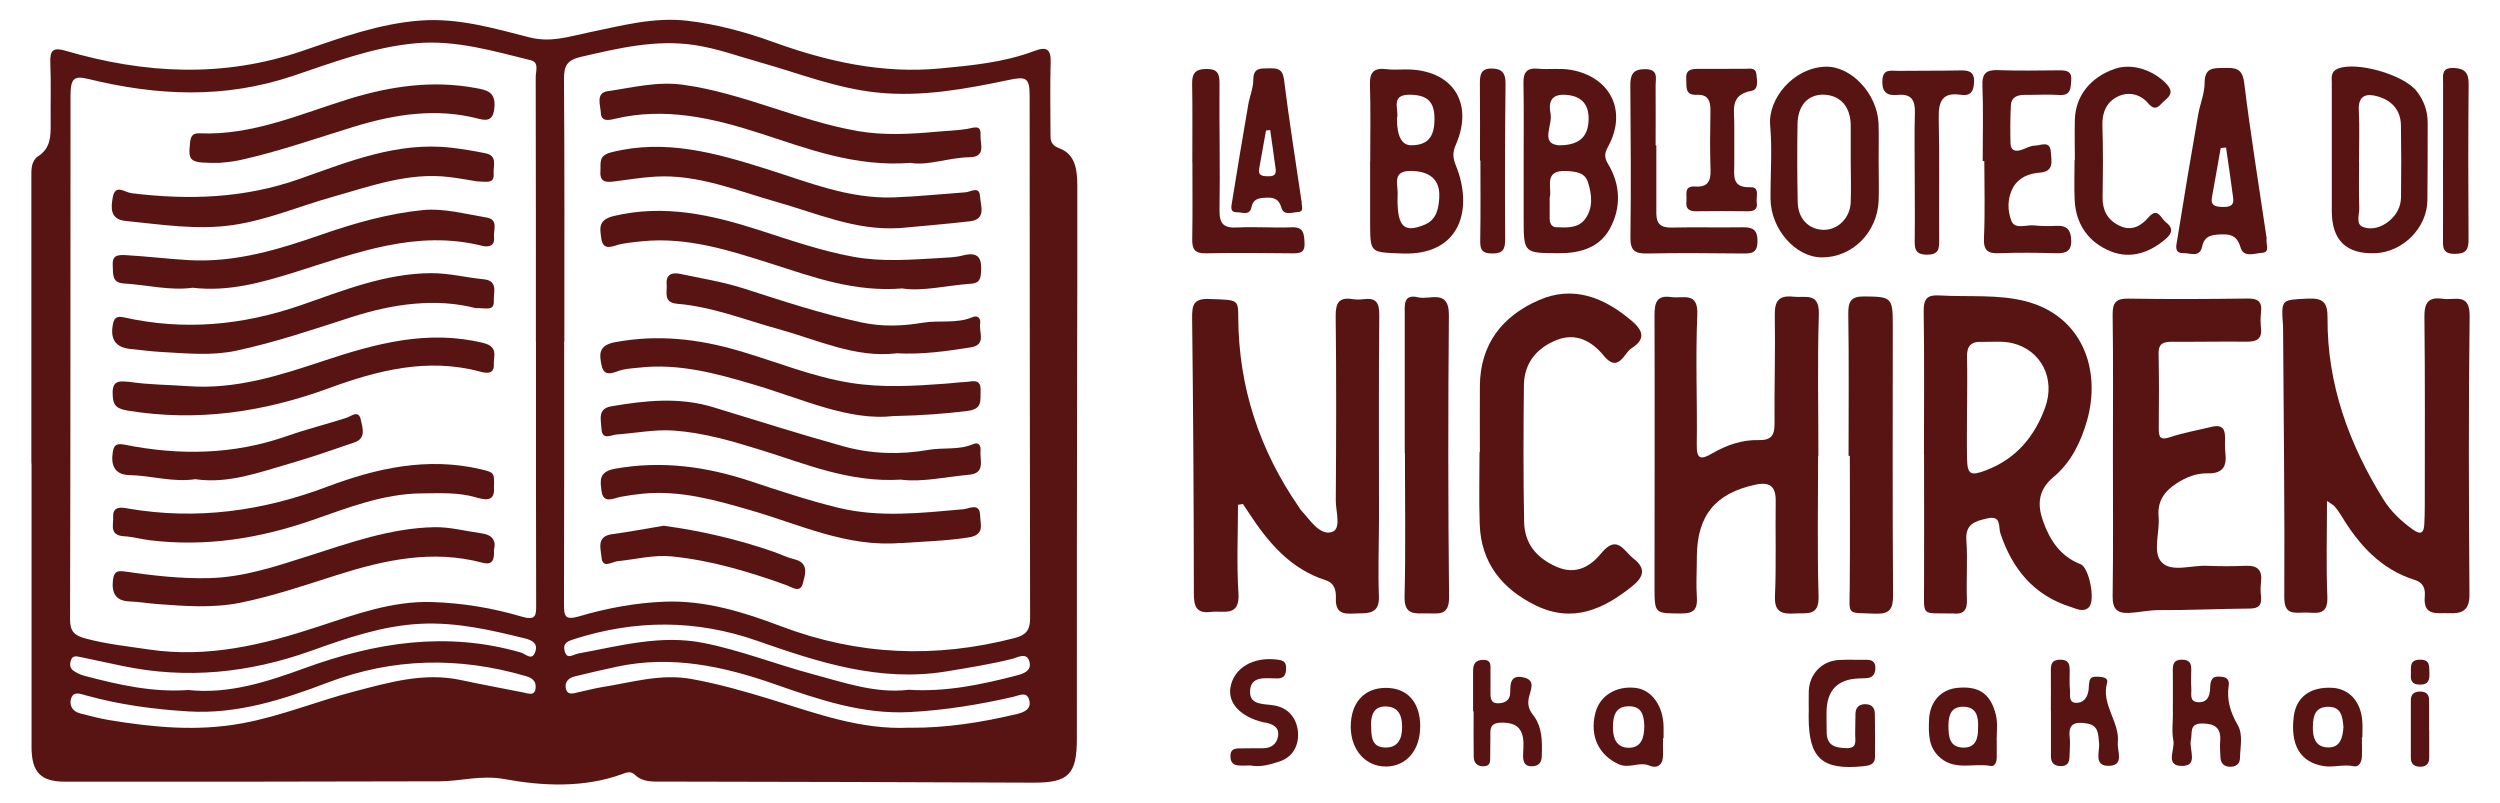 <?xml version="1.0" encoding="UTF-8"?><svg id="Livello_1" xmlns="http://www.w3.org/2000/svg" viewBox="0 0 275.85 88.59"><defs><style>.cls-1{fill:#571413;}</style></defs><path class="cls-1" d="m3.46,51.16c0-10.5,0-21,0-31.51,0-.92-.07-1.87.79-2.44,1.34-.88,1.35-2.2,1.34-3.56-.02-2.25.05-4.51-.04-6.76-.05-1.37.34-1.68,1.68-1.29,8.72,2.55,17.4,3.02,26.19,0,4.2-1.44,8.42-2.99,12.94-3.33,4.17-.32,8.13.85,12.05,1.85,2.35.6,4.29-.07,6.37-.5,3.68-.75,7.3-1.78,11.14-1.32,3.25.39,6.4,1.25,9.43,2.35,5.98,2.16,12.05,3.51,18.41,2.9,3.49-.33,7.02-.66,10.35-1.92,1.34-.51,1.87-.25,1.82,1.27-.08,2.57-.02,5.15-.02,7.73,0,.77-.06,1.35.99,1.74,1.78.66,1.96,2.42,1.97,4.06.02,6.31-.01,12.63-.02,18.94-.02,14.04-.04,28.09-.03,42.13,0,3.97-.92,4.88-4.85,4.86-13.59-.07-27.19-.09-40.78-.12-1.1,0-2.24.1-3.11-.73-.5-.48-.96-.27-1.42-.1-4.26,1.55-8.81,1.32-12.97.56-2.63-.48-4.79.23-7.17.24-13.79.04-27.58.05-41.36.04-2.69,0-3.67-1.07-3.68-3.79,0-10.44,0-20.88,0-31.31h-.02Zm55.67-13.49h0c0-9.72,0-19.45-.02-29.17,0-.64.4-1.62-.53-1.85-4.16-1.02-8.28-2.26-12.66-1.88-4.77.42-9.22,2.14-13.67,3.63-7.54,2.52-14.96,2.16-22.48.32-1.61-.39-1.99-.1-1.99,1.9-.01,19.25,0,38.5-.05,57.76,0,1.3.5,1.75,1.7,2.07,2.3.62,4.63.86,6.97,1.21,6.49.97,12.57-.5,18.65-2.5,4.11-1.35,8.24-2.88,12.66-2.73,3.32.11,6.63.65,9.82,1.6,1.63.48,1.64-.12,1.63-1.37-.03-9.66-.02-19.32-.02-28.98Zm3.14,0h-.02c0,9.66.01,19.32-.02,28.97,0,1.28.06,1.84,1.66,1.37,3.06-.91,6.23-1.49,9.42-1.62,4.49-.18,8.77,1.16,12.86,2.71,8.52,3.23,17.07,3.57,25.83,1.29,1.21-.32,1.66-.88,1.66-2.13-.04-19.25-.03-38.5-.05-57.75,0-1.95-.42-2.09-2.34-1.68-4.77,1-9.58,1.89-14.49,1.38-4.47-.46-8.66-2.13-12.95-3.34-2.39-.67-4.72-1.53-7.2-1.9-4.29-.64-8.39.35-12.51,1.3-1.48.34-1.9.92-1.89,2.42.07,9.66.04,19.32.04,28.97Zm-4.31,38.79c.5.11,1.06.27,1.14-.53.08-.82-.41-1.13-1.09-1.33-7.38-2.16-14.66-2.02-21.89.73-4.91,1.87-9.96,3.49-15.29,3.17-3.83-.23-7.66-.74-11.38-1.78-.61-.17-1.37-.49-1.62.4-.21.77.21,1.39,1.02,1.6,1.05.27,2.11.55,3.17.73,4.9.81,9.78,1.28,14.76.35,4.24-.79,8.2-2.43,12.34-3.51,3.84-1,7.66-2.12,11.7-1.26,2.38.51,4.76.95,7.15,1.42Zm-37.24-.33c4.5.5,8.76-.9,12.88-2.4,7.85-2.86,15.72-4.1,23.9-1.72.51.15,1.21.97,1.57-.11.3-.9-.35-1.26-1.12-1.45-3.8-.94-7.6-1.82-11.56-1.62-4.21.21-8.17,1.59-12.05,2.98-6.84,2.44-13.72,3.16-20.83,1.67-1.56-.33-3.12-.66-4.68-.99-.38-.08-.79-.18-.98.3-.18.45-.16.93.26,1.22.36.25.78.45,1.21.56,3.72.98,7.46,1.84,11.4,1.57Zm79.68,4.17c4.01.03,7.94-.59,11.83-1.52.84-.2,1.59-.58,1.34-1.52-.26-1.01-1.1-.53-1.77-.37-3.76.86-7.57,1.48-11.41,1.68-5.21.28-10.11-1.4-14.94-3.09-5.66-1.98-11.36-3.2-17.36-1.92-1.57.33-3.13.7-4.69,1.08-.73.18-1.15.69-.94,1.42.2.68.83.44,1.32.33.88-.18,1.75-.43,2.63-.57,3.27-.51,6.47-1.52,9.89-.9,2.98.54,5.86,1.36,8.73,2.24,5.02,1.55,9.97,3.4,15.36,3.13Zm-.13-4.19c4.12.26,8-.57,11.84-1.56.79-.2,1.82-.52,1.45-1.63-.32-.97-1.29-.37-1.84-.23-2.42.61-4.88.99-7.34,1.4-7.34,1.2-14.13-1.04-20.85-3.39-6.74-2.36-13.41-2.33-20.15-.19-.66.21-1.29.42-1.09,1.27.26,1.08.91.44,1.5.33,4.59-.83,9.1-2.12,13.88-1.16,4.1.82,7.97,2.36,11.98,3.43,3.52.94,6.98,2.17,10.61,1.73Z"/><path class="cls-1" d="m136.6,55.66c0,3.25-.16,6.52.05,9.76.18,2.74-1.65,1.92-3.03,2.1-1.64.21-1.89-.64-1.89-2.05-.01-10.11-.07-20.22-.19-30.33-.02-1.46.12-2.22,1.9-2.15,3.18.12,3.18,0,3.19,2.1.05,7.65,2.35,14.58,6.69,20.86.07.11.12.23.21.32,1.01,1.06,2.03,2.82,3.41,2.44,1.11-.31.44-2.28.45-3.5.05-6.76.07-13.53-.01-20.29-.02-1.51.36-2.17,1.91-1.91.38.06.78.05,1.16,0,1.34-.17,1.75.34,1.74,1.72-.07,7.41-.03,14.81-.03,22.22,0,2.96-.12,5.93-.01,8.89.06,1.78-1.04,1.84-2.23,1.84-1.15,0-2.6.39-2.52-1.65.03-.82-.1-1.68-1.13-2.01-3.91-1.25-6.36-4.19-8.5-7.47-.2-.31-.41-.63-.62-.94-.18.03-.36.06-.55.09Z"/><path class="cls-1" d="m256.76,55.29c0,3.78-.1,7.18.04,10.58.09,2.24-1.38,1.68-2.57,1.72-1.15.03-2.19.24-2.18-1.68.05-9.72-.07-19.44-.13-29.16,0-.26,0-.52-.01-.77-.21-2.99-.21-2.89,2.72-3.03,1.68-.08,2.21.39,2.19,2.12-.05,7.31,2.36,13.92,6.18,20.06.83,1.33,1.95,2.37,3.22,3.29.93.67,1.24.35,1.28-.63.03-.64.05-1.29.05-1.93,0-6.96.04-13.91-.04-20.87-.02-1.59.43-2.26,2.05-2.02,1.29.19,2.98-.72,2.94,1.93-.13,10.24-.09,20.48-.02,30.72.01,1.74-.82,2.11-2.23,2.04-1.27-.06-2.9.41-2.7-1.86.07-.8-.13-1.5-1.08-1.8-3.79-1.18-6.23-3.92-8.19-7.2-.2-.33-.44-.64-.68-.93-.11-.13-.29-.21-.81-.58Z"/><path class="cls-1" d="m212.29,50.16c0-5.28.05-10.56-.03-15.84-.02-1.39.43-1.81,1.77-1.72,3.2.19,6.48-.16,9.59.67,6.13,1.64,8.26,7.52,6.66,13.15-.68,2.38-1.79,4.64-3.7,6.22-1.72,1.43-1.78,3.07-1.16,4.83.73,2.08,1.9,3.92,4.14,4.78.96.37,1.67,4,.94,4.74-.62.63-1.39.17-1.99-.01-4.08-1.27-6.47-4.19-7.79-8.14-.23-.69.15-2.01-1.44-1.64-1.33.31-2.44.59-2.31,2.41.15,2.18-.02,4.38.06,6.57.05,1.22-.44,1.64-1.58,1.51-.06,0-.13,0-.19,0-3.25-.05-2.97.35-2.96-2.83.02-4.9,0-9.79,0-14.69h-.01Zm4.78-5.19s-.02,0-.03,0c0,1.86-.03,3.73,0,5.59.04,1.81.38,1.99,2.1,1.33,3.3-1.25,5.36-3.72,6.52-6.92,1.17-3.21-.45-6.35-3.62-7.11-1.1-.26-2.3-.11-3.45-.14-1.15-.04-1.58.53-1.55,1.66.05,1.86.01,3.73.01,5.59Z"/><path class="cls-1" d="m200.61,50.32c0,5.15-.1,10.31.05,15.46.07,2.27-1.29,1.82-2.61,1.91-1.45.09-2.28-.14-2.2-1.94.15-3.47.03-6.95.08-10.43.02-1.63-.61-2.19-2.24-1.84-4.42.95-6.43,3.39-6.46,7.95,0,1.48-.1,2.97,0,4.44.09,1.31-.29,1.83-1.69,1.82-2.95-.01-2.98.06-2.98-2.9,0-9.98.03-19.97,0-29.95,0-1.37.17-2.31,1.86-2.06,1.28.19,2.98-.67,2.86,1.98-.21,4.76.01,9.53-.06,14.29-.03,1.66.46,1.7,1.7.98,1.57-.91,3.28-1.52,5.11-1.47,1.35.04,1.79-.48,1.77-1.8-.03-3.99.1-7.99.03-11.98-.03-1.61.47-2.22,2.08-2.04,1.31.14,2.85-.52,2.78,1.93-.16,5.21-.05,10.43-.05,15.65h-.03Z"/><path class="cls-1" d="m233.14,50.18c0-5.15.04-10.3-.03-15.44-.02-1.32.34-1.81,1.72-1.79,4.38.07,8.75.05,13.13-.01,1.17-.02,1.67.32,1.52,1.52-.07.57-.06,1.16,0,1.74.13,1.26-.53,1.51-1.62,1.5-2.7-.03-5.41.03-8.11.01-.95,0-1.6.1-1.57,1.32.06,2.77.04,5.53.02,8.3,0,.93.18,1.26,1.23.91,1.5-.5,3.08-.77,4.62-1.15,1-.25,1.47.12,1.46,1.15,0,.58-.03,1.16.04,1.74.18,1.51-.31,2.29-1.97,2.25-1.22-.03-2.37.42-3.42,1.11-1.35.87-2.13,1.98-1.98,3.67.16,1.71-.71,3.92.34,5.03,1.07,1.14,3.29.31,5.01.39,1.41.06,2.83.06,4.25,0,1.35-.06,1.87.5,1.7,1.83-.06.51-.06,1.03,0,1.54.11,1-.27,1.35-1.29,1.35-3.34.02-6.68.19-10.02.17-1.11,0-2.16.26-3.25.31-1.3.06-1.82-.42-1.81-1.8.07-5.21.03-10.42.03-15.64Z"/><path class="cls-1" d="m163.29,49.88c0-2.45-.02-4.89,0-7.34.05-4.58,2.48-7.66,6.48-9.41,3.84-1.69,7.23-.3,10.25,2.25,1.17.99,1.68,1.98.04,3.02-.26.17-.48.43-.67.69-.79,1.09-1.43,1.39-2.48.1-1.28-1.55-3.04-2.51-5.13-1.68-2.2.87-3.6,2.53-3.63,4.98-.06,5.02-.07,10.04.02,15.06.04,2.4,1.33,4,3.58,4.99,2.17.95,3.76-.07,4.93-1.49,1.77-2.15,2.48-.25,3.57.59,1.47,1.13,1.03,2.1-.17,3.06-3.17,2.54-6.56,4.08-10.61,2.11-3.75-1.83-6.06-4.71-6.2-9-.09-2.64-.02-5.28-.02-7.92.01,0,.02,0,.03,0Z"/><path class="cls-1" d="m203.97,50.28c0-5.21.05-10.42-.03-15.62-.02-1.39.28-1.97,1.78-1.95,2.95.02,3.13.12,3.13,3.03,0,9.97-.04,19.93.03,29.9.01,1.57-.36,2.14-2,2.07-3.19-.14-2.81.32-2.78-2.95.04-4.82.01-9.64.01-14.46-.04,0-.08,0-.13,0Z"/><path class="cls-1" d="m155,49.97c0-5.08,0-10.17,0-15.25,0-1-.21-2.33,1.49-1.91,1.27.31,3.41-.98,3.38,1.97-.09,10.36-.09,20.73.02,31.09.02,2.14-1.18,1.8-2.46,1.81-1.32,0-2.51.22-2.45-1.87.13-5.27.04-10.56.04-15.83,0,0-.01,0-.02,0Z"/><path class="cls-1" d="m151.19,17.81c0-2.83.06-5.66-.03-8.48-.04-1.39.47-1.86,1.8-1.7.7.09,1.41.04,2.12.03,5.13-.03,7.6,3.61,5.56,8.3-.37.85-.35,1.42,0,2.3,1.94,4.76.55,9.97-5.95,9.71-3.5-.14-3.5,0-3.51-3.41,0-2.25,0-4.5,0-6.75h.01Zm3.01,4.11c0,3.11.71,3.81,2.98,2.88,1.37-.56,1.57-1.88,1.63-3.04.1-1.95-1.06-2.85-3.04-2.9-2.29-.06-1.46,1.56-1.56,2.69-.01.13,0,.26,0,.39Zm-.06-8.85q0,2.97,1.59,2.96c1.78-.02,2.54-.87,2.55-2.86.02-1.93-.76-2.68-2.66-2.72-2.36-.05-1.16,1.76-1.49,2.62Z"/><path class="cls-1" d="m168.12,17.79c0-2.89.03-5.78-.02-8.68-.02-1.18.44-1.65,1.6-1.53,1.21.12,2.42-.09,3.64.13,4.35.77,6.23,4.51,4.12,8.43-.4.74-.51,1.15-.01,1.98,1.38,2.29,1.44,4.85.16,7.15-1.15,2.07-3.28,2.68-5.61,2.67-3.86-.02-3.87.01-3.88-3.8,0-2.12,0-4.24,0-6.36Zm2.87,4.01c0,.88,0,1.59,0,2.3,0,.51.19.95.72.97,1.16.06,2.43.13,3.19-.9.91-1.22.75-2.69.32-4.06-.35-1.09-1.35-1.18-2.37-1.24-2.63-.14-1.56,1.88-1.85,2.92Zm.9-5.77c2.43.04,3.38-.98,3.4-2.92.01-1.7-.88-2.55-2.58-2.65-1.66-.1-1.85.96-1.62,2.09.25,1.23-1.14,3.24.8,3.47Z"/><path class="cls-1" d="m257.29,17.7c0-2.83,0-5.67,0-8.5,0-.63-.15-1.28.66-1.62,2.03-.84,7.24.64,8.68,2.45.83,1.06,1.25,2.23,1.24,3.56,0,2.83,0,5.67-.03,8.5-.03,3.05-2.71,5.74-5.78,5.85q-4.76.17-4.77-4.64c0-1.87,0-3.74,0-5.6Zm3.01.23c0,1.67-.04,3.35.02,5.02.03.72-.43,1.78.42,2.1.94.35,2.01.05,2.86-.65.84-.69,1.32-1.59,1.33-2.66.03-2.64.03-5.28-.01-7.91-.03-1.71-1.03-2.76-2.59-3.2-1.19-.34-2.14-.14-2.06,1.53.1,1.93.02,3.86.02,5.79Z"/><path class="cls-1" d="m207.29,17.9c0,1.42.05,2.84,0,4.25-.15,3.53-2.95,6.29-6.3,6.25-2.89-.03-5.6-3.13-5.63-6.46-.02-2.7.2-5.43-.04-8.11-.26-2.91,2.52-6.33,6.07-6.47,2.86-.11,5.77,3,5.89,6.29.05,1.41,0,2.83.01,4.25Zm-3.08-.03c0-1.35,0-2.7,0-4.04-.02-2.02-1.11-3.28-2.88-3.38-1.76-.09-2.95,1.11-2.99,3.21-.05,2.89-.04,5.77.02,8.66.04,1.81,1.2,2.99,2.81,3.04,1.61.04,2.98-1.3,3.04-3.06.05-1.47.01-2.95,0-4.43Z"/><path class="cls-1" d="m250.09,26.37c-.07.67.42,1.47-.51,1.53-.82.05-2.02.56-2.35-.58-.35-1.21-.99-1.5-2.08-1.46-1,.04-1.9.08-2.17,1.35-.26,1.26-1.34.7-2.06.72-1.07.03-.78-.9-.69-1.43.73-4.61,1.51-9.22,2.31-13.82.21-1.19.72-2.37.72-3.55,0-1.73,1.03-1.61,2.16-1.63,1.15-.02,1.99-.04,2.2,1.6.72,5.82,1.66,11.61,2.49,17.25Zm-4.47-10.09c-.2.02-.39.04-.59.06-.32,1.8-.63,3.61-.96,5.4-.18.94.37,1.07,1.1,1.09.71.02,1.36-.03,1.24-.97-.24-1.87-.52-3.72-.79-5.59Z"/><path class="cls-1" d="m143.63,22.2c-.06.52.33,1.15-.4,1.19-.63.04-1.57.44-1.83-.45-.27-.94-.77-1.16-1.62-1.13-.78.03-1.48.06-1.69,1.05-.2.98-1.04.55-1.61.56-.83.02-.6-.7-.54-1.11.57-3.59,1.18-7.17,1.79-10.75.16-.93.56-1.84.56-2.76,0-1.34.8-1.25,1.68-1.26.9-.01,1.55-.03,1.71,1.25.56,4.52,1.29,9.03,1.93,13.42Zm-3.48-7.85c-.15.02-.3.03-.46.05-.25,1.4-.49,2.8-.75,4.2-.14.73.29.83.86.85.55.02,1.05-.02.96-.76-.18-1.45-.41-2.9-.61-4.35Z"/><path class="cls-1" d="m218.77,17.78c0-2.76.08-5.53-.03-8.29-.06-1.4.42-1.8,1.74-1.75,2.25.08,4.5.04,6.75.02.81,0,1.39.08,1.31,1.12-.07.88-.04,1.68-1.31,1.6-1.28-.08-2.57,0-3.86-.01-.8,0-1.45.27-1.49,1.14-.07,1.41-.08,2.82-.04,4.23.02.8.57.91,1.23.69.49-.16.97-.46,1.45-.46.64,0,1.69-.63,1.77.71.05.96.42,2.15-1.23,2.27-1.2.09-2.31.54-2.92,1.61-.66,1.17-.66,2.57-.19,3.73.39.96,1.62.39,2.47.48.83.09,1.67.09,2.5.05,1.17-.06,1.59.48,1.62,1.6.03,1.26-.64,1.45-1.71,1.42-2.06-.06-4.12-.08-6.17,0-1.29.06-1.82-.26-1.75-1.69.13-2.82.04-5.66.04-8.48-.06,0-.12,0-.17,0Z"/><path class="cls-1" d="m228.94,17.63c0-1.48-.04-2.96,0-4.44.08-2.64,1.75-4.71,4.49-5.62,1.84-.61,4.17.17,5.59,1.66.76.81.55,1.28-.16,1.86-.56.46-.95,1.34-1.82.32-.89-1.05-2.17-1.32-3.34-.77-1.22.58-1.77,1.72-1.72,3.19.09,2.64.06,5.28.02,7.92-.02,1.44.52,2.49,1.81,3.13,1.33.67,2.39.11,3.24-.88,1.05-1.21,1.36.08,1.91.5.78.59.82,1.18,0,1.87-1.8,1.53-3.88,2.24-6.07,1.36-2.42-.98-3.84-2.95-3.97-5.65-.07-1.48-.01-2.96-.01-4.44,0,0,.01,0,.02,0Z"/><path class="cls-1" d="m131.56,17.89c0-2.9.03-5.79-.02-8.69-.02-1.17.43-1.59,1.59-1.59,1.26,0,1.44.56,1.43,1.67-.04,4.63.08,9.26,0,13.89-.03,1.57.49,2.01,1.98,1.93,1.99-.1,3.99.06,5.98-.02,1.34-.05,1.36.68,1.42,1.69.07,1.18-.56,1.19-1.42,1.18-3.15-.03-6.31-.07-9.46,0-1.25.03-1.53-.47-1.51-1.58.05-2.83.02-5.66.02-8.49Z"/><path class="cls-1" d="m182.76,16.04c0,2.51,0,5.01,0,7.52,0,1.13.5,1.57,1.66,1.55,2.57-.06,5.14.01,7.71-.03,1.1-.02,1.8.11,1.79,1.53,0,1.37-.71,1.37-1.7,1.36-3.47-.03-6.94-.07-10.41,0-1.36.03-1.93-.25-1.91-1.79.08-5.59.03-11.18-.01-16.77,0-1.17.28-1.77,1.61-1.78,1.55,0,1.17,1.02,1.18,1.85.02,2.19,0,4.37,0,6.56.02,0,.05,0,.07,0Z"/><path class="cls-1" d="m211.27,19.41c0-2.32-.05-4.64.02-6.95.04-1.35-.35-2.12-1.83-1.99-1.13.1-1.8-.15-1.76-1.54.04-1.41.96-1.1,1.73-1.11,2.25-.03,4.51,0,6.76-.05.93-.02,1.68.04,1.63,1.28-.04,1.01-.35,1.58-1.49,1.41-2.07-.32-2.45.8-2.41,2.61.1,4.44.02,8.88.05,13.33,0,.97.03,1.71-1.35,1.7-1.4,0-1.36-.77-1.35-1.74.03-2.32,0-4.64,0-6.95h0Z"/><path class="cls-1" d="m191.36,15.4c0,.9,0,1.8,0,2.7,0,1.26-.32,2.64,1.8,2.56,1.06-.04.58,1.07.68,1.69.12.79-.33.97-1.03.96-1.86-.02-3.73-.03-5.6,0-.81.02-1.23-.24-1.13-1.1.08-.69-.34-1.72.96-1.63,1.41.1,1.75-.61,1.7-1.87-.07-2.12-.05-4.24-.01-6.37.02-1.1-.15-1.94-1.52-1.88-1.34.06-1.09-.91-1.15-1.73-.08-1.04.54-1.13,1.33-1.13,1.73.01,3.47-.01,5.2-.01.49,0,1.13-.16,1.21.58.07.67.28,1.71-.53,1.85-2.49.44-1.87,2.25-1.91,3.81-.01.51,0,1.03,0,1.54,0,0,0,0,0,0Z"/><path class="cls-1" d="m269.57,17.65c0-2.83,0-5.65,0-8.48,0-.81-.22-1.72,1.16-1.67,1.23.04,1.67.54,1.66,1.77-.05,5.71-.05,11.43-.01,17.14,0,1.1-.22,1.58-1.48,1.6-1.41.02-1.35-.73-1.34-1.69.02-2.89,0-5.78,0-8.67Z"/><path class="cls-1" d="m163.3,17.7c0-2.83.02-5.66-.01-8.49,0-.94.09-1.66,1.29-1.65,1.14.01,1.55.49,1.54,1.66-.06,5.72-.08,11.45-.04,17.17,0,1.15-.25,1.59-1.48,1.58-1.24-.02-1.29-.61-1.27-1.58.05-2.89.02-5.79.02-8.68-.01,0-.03,0-.04,0Z"/><path class="cls-1" d="m199.58,78.61c0-.77-.02-1.54,0-2.31.05-1.93,1.44-3.38,3.35-3.48.96-.05,1.93,0,2.89-.02.67-.02,1.13.14,1.11.94-.02.71-.35,1.07-1.05,1.09-.26,0-.51.02-.77.03q-3.56.12-3.57,3.76c0,.77,0,1.54.02,2.31.06,1.4,1.04,1.58,2.15,1.62,1.3.05.97-.88.99-1.6.02-.71.03-1.41.03-2.12,0-.68.29-1.1,1.01-1.13.69-.02,1.11.3,1.13,1.01.02,1.61.04,3.21.02,4.82-.01.85-.64.95-1.34,1.02-4.48.45-5.97-.87-5.98-5.37,0-.19,0-.39,0-.58Z"/><path class="cls-1" d="m239.75,78.62c0-1.54.02-3.08,0-4.62-.01-.73.1-1.22,1.03-1.21.94.01,1.02.54,1,1.25-.02.64-.03,1.29.01,1.93.04.59-.25,1.43.71,1.51.98.08,1.33-.58,1.36-1.48.01-.31.02-.66.15-.93.23-.5.74-.42,1.18-.39.57.04.81.43.73.93-.25,1.61.18,2.99,1,4.41.6,1.05.26,2.39.24,3.61-.01.63-.39.94-.97.97-.66.04-1.13-.26-1.18-.97-.04-.64-.08-1.29-.03-1.92.1-1.46-.68-1.87-1.99-1.88-1.46-.01-1.07,1.03-1.25,1.86-.23,1.01.92,2.91-1.1,2.82-1.75-.07-.63-1.83-.83-2.8-.2-.99-.04-2.05-.05-3.07Z"/><path class="cls-1" d="m162.54,78.48c0-1.48,0-2.96,0-4.44,0-.76.24-1.21,1.1-1.23.93-.02.82.6.82,1.17,0,.77,0,1.55,0,2.32,0,.59-.04,1.27.76,1.3.76.02,1.41-.28,1.42-1.21,0-.96.03-1.94,1.41-1.66,1.42.29.87,1.3.67,2.14-.18.73-.09,1.35.41,1.98,1.08,1.35,1.04,2.99.99,4.61-.02.71-.36,1.06-1.07,1.09-.78.03-.99-.45-.99-1.11,0-.71.11-1.44-.03-2.12-.26-1.32-1.22-1.62-2.47-1.58-1.36.05-1.08.99-1.11,1.78-.03.64,0,1.29-.02,1.93-.01.51.07,1.08-.71,1.1-.73.02-1.1-.37-1.11-1.04-.03-1.67-.01-3.35-.01-5.02-.02,0-.04,0-.06,0Z"/><path class="cls-1" d="m226.29,78.43c0-1.48.02-2.96,0-4.44-.01-.76.15-1.2,1.06-1.2.95,0,1.03.55,1.02,1.25,0,.71-.04,1.42.03,2.12.05.52-.18,1.34.64,1.39.8.05,1.27-.53,1.4-1.32.06-.38.03-.78.13-1.14.13-.47.59-.42.96-.42.47,0,1.12.13.97.65-.69,2.43,1.41,4.32,1.18,6.6-.09.93.76,2.54-.97,2.58-1.76.05-.99-1.6-1.1-2.54-.11-.99-.04-1.93-1.38-2.14-1.24-.19-2.03-.02-1.86,1.51.08.7-.01,1.41-.02,2.12,0,.67-.23,1.11-1.01,1.08-.74-.03-1.04-.4-1.04-1.09,0-1.67,0-3.35,0-5.02h0Z"/><path class="cls-1" d="m260.61,81.39c0,.71.03,1.42,0,2.12-.03.56-.31,1.16-.89,1.04-1.15-.25-2.29.17-3.39-.03-2.54-.44-3.62-2.33-3.24-5.44.26-2.15,1.8-3.31,4.23-3.19,1.91.1,3.21,1.54,3.34,3.76.04.58,0,1.16,0,1.74-.02,0-.03,0-.05,0Zm-2.04-1.19c-.09-1.12-.23-2.26-1.75-2.21-1.35.04-1.59.99-1.62,2.13-.03,1.22.25,2.29,1.62,2.35,1.44.06,1.67-1.11,1.76-2.28Z"/><path class="cls-1" d="m220.32,81.63c0,.64,0,1.29,0,1.93,0,.5-.18,1.05-.7.95-1.82-.33-3.81.52-5.48-.85-1.38-1.14-1.35-2.69-1.29-4.24.08-2,1.31-3.34,3.12-3.52,2.4-.24,3.65.66,4.23,2.88.25.97.12,1.9.11,2.86Zm-2.05-1.41c.01-1.07-.12-2.21-1.62-2.24-1.33-.02-1.65.87-1.66,2.07,0,1.27.13,2.44,1.7,2.44,1.33,0,1.6-1.05,1.57-2.27Z"/><path class="cls-1" d="m137.92,84.46c-.34,0-.86.05-1.37-.01-.63-.08-.81-.54-.78-1.12.02-.61.42-.74.91-.75.9-.02,1.8-.01,2.7-.02.89-.01,1.5-.46,1.64-1.32.16-.99-.55-1.34-1.38-1.51-.06-.01-.13,0-.19-.02-2.55-.6-3.99-2.11-3.68-3.87.38-2.18,2.57-3.42,5.24-3.05.64.09.91.28.9.94-.01.67-.17,1.12-.95,1.13-1.25,0-2.98-.36-3.03,1.42-.05,1.65,1.7,1.33,2.84,1.59,1.62.36,2.4,1.64,2.46,3.08.05,1.34-.59,2.62-2.11,3.09-.98.31-1.96.64-3.18.42Z"/><path class="cls-1" d="m183.5,81.45c0,.58-.02,1.15,0,1.73.05,1.1-.53,1.7-1.5,1.3-1.15-.48-2.2.37-3.37-.15-2.17-.95-3.26-3.08-2.6-5.66.49-1.9,2.26-3.01,4.42-2.77,1.82.2,3.11,2.03,3.11,4.4,0,.38,0,.77,0,1.15-.02,0-.05,0-.07,0Zm-2.07-1.4c-.05-1.02-.21-2.14-1.72-2.12-1.47.01-1.72,1.07-1.74,2.27-.02,1.24.39,2.3,1.74,2.31,1.39,0,1.73-1.1,1.72-2.46Z"/><path class="cls-1" d="m156.7,80.13c.02,2.62-1.5,4.42-3.75,4.45-2.26.02-3.9-1.82-3.91-4.38,0-2.64,1.46-4.28,3.83-4.3,2.4-.02,3.82,1.55,3.84,4.23Zm-5.41-.09c.03,1.11-.02,2.38,1.49,2.44,1.45.06,1.94-.93,1.93-2.28,0-1.25-.4-2.21-1.78-2.25-1.34-.03-1.67.94-1.65,2.09Z"/><path class="cls-1" d="m268.04,80.55c0,1.02,0,2.05,0,3.07,0,.62-.31.96-.92.98-.67.02-1.11-.25-1.11-.99,0-2.11,0-4.22,0-6.33,0-.73.42-1,1.12-.97.65.03.9.38.9.99,0,1.09,0,2.17,0,3.26,0,0,0,0-.01,0Z"/><path class="cls-1" d="m266.02,74.3c0-.78-.13-1.5,1-1.51,1.11-.02,1.01.68,1.04,1.4.03.8-.05,1.38-1.1,1.35-.98-.03-.97-.63-.94-1.24Z"/><path class="cls-1" d="m52.67,20.02c-.79-.13-1.92-.34-3.07-.48-4.54-.56-8.71,1.01-12.96,2.2-3.63,1.02-7.11,2.52-10.87,3.08-4,.6-7.95-.05-11.91-.44-1.74-.17-1.62-1.47-1.42-2.59.28-1.54,1.29-.57,2.09-.47,6.28.77,12.41.58,18.53-1.58,5.37-1.89,10.8-4.13,16.75-3.44,1.27.15,2.54.36,3.79.62,1.33.28.81,1.4.87,2.22.09,1.18-.78.9-1.82.87Z"/><path class="cls-1" d="m52.49,34c-4.35-1.13-9.1-.5-13.73,1-4.19,1.35-8.35,2.76-12.66,3.69-2.74.59-5.49.3-8.25.15-1.15-.06-2.3-.22-3.44-.33-1.57-.16-2.24-.98-1.98-2.58.13-.79.35-1.11,1.25-.91,6.64,1.49,13.09.88,19.54-1.35,4.65-1.61,9.3-3.51,14.39-3.53,1.96,0,3.82.49,5.73.67,1.67.16,1.1,1.46,1.15,2.37.06,1.21-.87.78-2,.82Z"/><path class="cls-1" d="m14.25,42.13c2.16.33,4.35.32,6.53.48,5.25.38,10.07-1.18,14.94-2.8,5.71-1.89,11.48-3.48,17.63-1.96,1.66.41,1.1,1.47,1.14,2.36.06,1.19-.97.94-1.53.79-5.8-1.56-11.34-.12-16.66,1.83-7.27,2.66-14.57,3.73-22.24,2.47-1.44-.24-1.62-.78-1.63-1.96-.02-1.47.91-1.27,1.83-1.21Z"/><path class="cls-1" d="m21.26,31.75c-2.5.35-5.03-.32-7.58-.47-1.38-.08-1.18-1.06-1.24-1.95-.08-1.08.43-1.24,1.41-1.18,2.31.13,4.6.41,6.91.55,5.2.31,10.02-1.18,14.79-2.84,3.63-1.26,7.33-2.3,11.11-2.68,2.29-.23,4.69.44,7.02.82,1.37.22.74,1.41.83,2.2.11.95-.61,1.09-1.28.93-7.26-1.82-13.89.77-20.59,2.87-3.67,1.15-7.37,2.22-11.39,1.75Z"/><path class="cls-1" d="m54.5,60.7c.06,1.02-.12,1.7-1.27,1.39-5.5-1.47-10.79-.31-16.02,1.35-3.53,1.12-7.03,2.32-10.67,3.06-3.07.62-6.14.38-9.21.15-1.01-.08-2.03-.25-3.06-.29-1.54-.06-1.96-.97-1.81-2.33.08-.74.3-1.12,1.23-.98,3.11.45,6.21.82,9.38.74,3.77-.09,7.28-1.27,10.8-2.39,4.62-1.47,9.19-3.14,14.09-3.23,1.71-.03,3.42.44,5.13.67,1.19.16,1.7.77,1.41,1.86Z"/><path class="cls-1" d="m54.5,53.75c.17,1.79-1.19,1.35-2.06,1.11-1.97-.56-3.96-.43-5.94-.42-4.23.04-8.15,1.6-12.04,2.95-5.87,2.04-11.77,2.97-17.94,2.22-.96-.12-1.9-.39-2.84-.44-1.65-.1-1.15-1.29-1.19-2.12-.07-1.21.86-1.08,1.63-.94,7.57,1.3,14.85.29,22.02-2.42,5.42-2.04,11.04-3.29,16.92-1.91,1.43.34,1.52.36,1.44,1.96Z"/><path class="cls-1" d="m24.33,17.97c-3.44.03-3.58-.1-3.36-2.21.07-.69.26-1.08,1.02-1.05,5.91.26,11.21-2.17,16.67-3.84,4.54-1.38,9.1-2.03,13.81-1.16,1.2.22,2.22.4,2.09,2.09-.09,1.28-.59,1.61-1.68,1.32-4.71-1.25-9.3-.52-13.82.86-4.2,1.29-8.35,2.76-12.65,3.7-.87.19-1.77.24-2.09.28Z"/><path class="cls-1" d="m21.58,52.87c-2.5.38-4.88-.4-7.32-.45-1.56-.03-2.05-1.05-1.82-2.5.12-.77.36-1.04,1.28-.86,6.03,1.21,12.01,1.13,17.9-.93,2.16-.76,4.38-1.32,6.56-2.01.62-.2,1.39-.96,1.64.23.17.84.62,2-.7,2.46-2.35.81-4.7,1.63-7.09,2.32-3.42.98-6.8,2.27-10.44,1.75Z"/><path class="cls-1" d="m99.14,25.17c-4.75.28-9.02-1.64-13.42-2.88-4.41-1.25-8.71-3.08-13.43-2.8-1.53.09-3.06.35-4.58.54-.85.1-1.54.06-1.46-1.12.06-.93-.26-1.74,1.22-2.11,5.95-1.5,11.48.08,17.06,1.83,4.61,1.45,9.15,3.34,14.12,3.15,2.63-.1,5.25-.37,7.87-.56.61-.04,1.55-.76,1.62.47.05.99.74,2.51-1.13,2.73-2.61.3-5.24.51-7.86.76Z"/><path class="cls-1" d="m100.52,17.97c-6.17.48-11.4-1.56-16.68-3.27-5.24-1.69-10.5-2.91-16.04-1.58-.61.15-1.46.32-1.5-.63-.04-.86-.61-2.24.75-2.43,2.76-.39,5.46-1.11,8.37-.7,6.63.93,12.67,3.96,19.22,5.1,2.87.5,5.78.34,8.65.08,1.15-.11,2.31-.13,3.45-.32.7-.12,1.54-.53,1.45.69-.07.92.69,2.41-1.22,2.44-2.31.04-4.55.95-6.45.63Z"/><path class="cls-1" d="m98.62,45.9c-4.93.6-10.19-1.93-15.62-3.52-4.07-1.2-8.13-2.3-12.43-1.82-.63.07-1.26.1-1.89.24-.78.17-2,1.03-2.31-.51-.22-1.12-.41-2.19,1.53-2.54,4.67-.86,9.1-.37,13.61.95,4.1,1.19,8.06,2.86,12.31,3.54,3.53.57,7.04.35,10.56.09.7-.05,1.41-.15,2.11-.18.75-.02,1.78-.5,1.71,1-.05,1.07.24,2-1.5,2.2-2.37.28-4.73.49-8.09.56Z"/><path class="cls-1" d="m99.45,52.92c-5.74.36-10.6-1.76-15.57-3.29-3.13-.97-6.27-1.89-9.52-2.12-2.08-.15-4.2.28-6.3.43-.67.05-1.63.71-1.7-.68-.05-.98-.44-2.17,1.1-2.43,3.75-.64,7.49-1.04,11.23.1,4.8,1.46,9.59,2.99,14.42,4.33,3.05.84,6.23.93,9.34.38,1.65-.29,3.35.05,4.94-.64.58-.25.86.15.8.69-.11,1.03.6,2.52-1.24,2.69-2.61.24-5.2.84-7.5.55Z"/><path class="cls-1" d="m99.64,31.82c-5.35.45-9.88-1.24-14.43-2.69-4.71-1.5-9.4-3.03-14.46-2.5-.77.08-1.52.16-2.28.31-.73.14-1.92.89-2.12-.62-.14-1.05-.43-2.06,1.39-2.49,5.54-1.31,10.74-.14,15.93,1.53,3.45,1.11,6.88,2.31,10.47,2.97,3.2.59,6.4.32,9.6.14.83-.05,1.68-.07,2.48-.28,1.87-.49,2.15.43,2.02,1.98-.07.82-.34,1.08-1.15,1.14-2.62.18-5.21.85-7.44.53Z"/><path class="cls-1" d="m99.38,59.91c-5.91.5-11.16-2.05-16.6-3.62-3.89-1.13-7.73-2.21-11.84-1.82-.83.08-1.64.2-2.46.35-.72.13-1.92.85-2.11-.65-.14-1.1-.34-2.12,1.49-2.45,5.14-.92,10.05-.25,14.93,1.37,3.2,1.06,6.41,2.13,9.68,2.93,4.57,1.12,9.2.58,13.82.17.68-.06,1.83-.79,1.86.73.02.96.54,2.1-1.28,2.38-2.5.39-4.99.45-7.49.63Z"/><path class="cls-1" d="m98.9,38.99c-4.52.53-8.71-1.5-13.05-2.69-3.69-1.02-7.26-2.46-11.12-2.78-1.58-.13-1.1-1.27-1.17-2.15-.1-1.13.63-1.33,1.49-1.15,2.37.5,4.79.89,7.08,1.63,4.3,1.38,8.58,2.8,13,3.74,2.25.48,4.48.39,6.69.02,1.84-.31,3.74.14,5.53-.63.54-.23.89.18.8.72-.16.94.73,2.35-1.04,2.63-2.67.42-5.34.81-8.23.65Z"/><path class="cls-1" d="m73.22,58.01c4.15.56,8.17,1.5,12.1,2.86.78.27,1.53.65,2.33.84,1.7.41,1.16,1.78.94,2.65-.28,1.15-1.23.41-1.89.18-4.1-1.47-8.28-2.72-12.62-3.15-1.94-.19-3.95.33-5.92.53-.67.07-1.68.88-1.79-.44-.07-.9-.61-2.3,1.17-2.54,1.9-.25,3.78-.62,5.68-.93Z"/></svg>